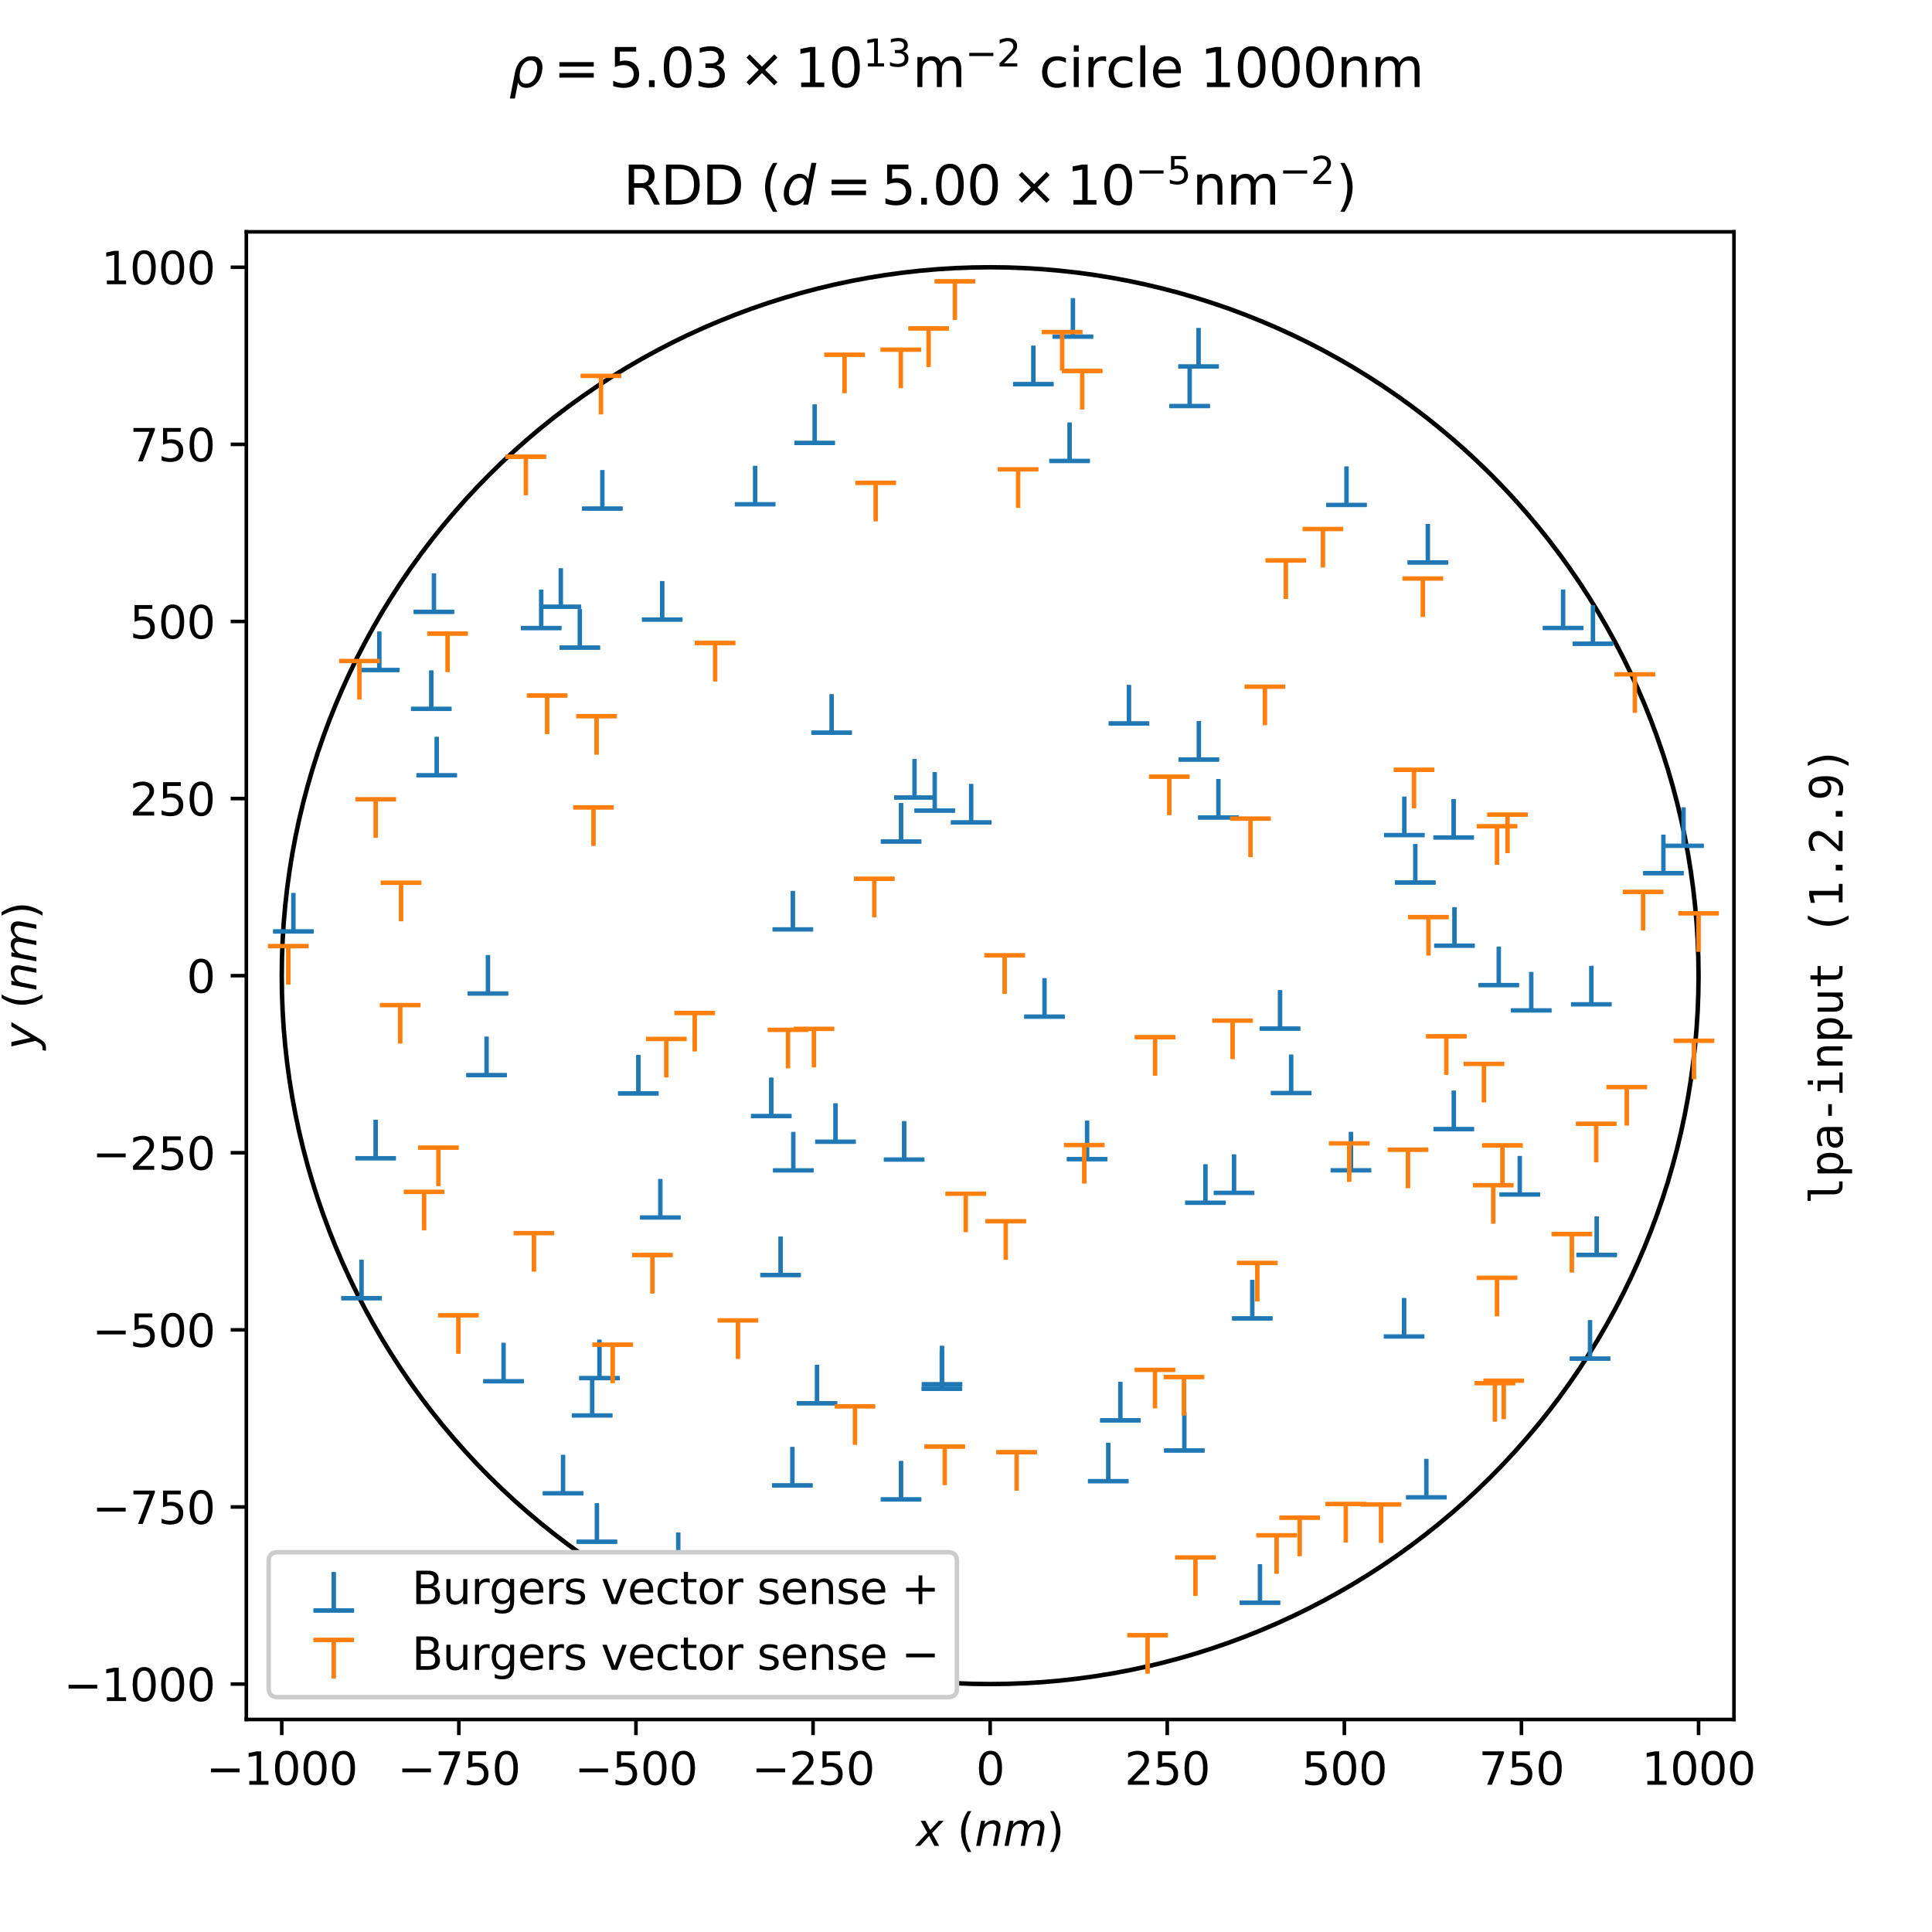 <?xml version="1.0" encoding="utf-8" standalone="no"?>
<!DOCTYPE svg PUBLIC "-//W3C//DTD SVG 1.1//EN"
  "http://www.w3.org/Graphics/SVG/1.1/DTD/svg11.dtd">
<svg xmlns:xlink="http://www.w3.org/1999/xlink" width="432pt" height="432pt" viewBox="0 0 432 432" xmlns="http://www.w3.org/2000/svg" version="1.1">
 <defs>
  <style type="text/css">*{stroke-linejoin: round; stroke-linecap: butt}</style>
 </defs>
 <g id="figure_1">
  <g id="patch_1">
   <path d="M 0 432 
L 432 432 
L 432 0 
L 0 0 
z
" style="fill: #ffffff"/>
  </g>
  <g id="axes_1">
   <g id="patch_2">
    <path d="M 55.08 384.48 
L 387.72 384.48 
L 387.72 51.84 
L 55.08 51.84 
z
" style="fill: #ffffff"/>
   </g>
   <g id="matplotlib.axis_1">
    <g id="xtick_1">
     <g id="line2d_1">
      <defs>
       <path id="m209208bbb8" d="M 0 0 
L 0 3.5 
" style="stroke: #000000; stroke-width: 0.8"/>
      </defs>
      <g>
       <use xlink:href="#m209208bbb8" x="63" y="384.48" style="stroke: #000000; stroke-width: 0.8"/>
      </g>
     </g>
     <g id="text_1">
      <!-- −1000 -->
      <g transform="translate(46.085 399.078)scale(0.1 -0.1)">
       <defs>
        <path id="DejaVuSans-2212" d="M 678 2272 
L 4684 2272 
L 4684 1741 
L 678 1741 
L 678 2272 
z
" transform="scale(0.016)"/>
        <path id="DejaVuSans-31" d="M 794 531 
L 1825 531 
L 1825 4091 
L 703 3866 
L 703 4441 
L 1819 4666 
L 2450 4666 
L 2450 531 
L 3481 531 
L 3481 0 
L 794 0 
L 794 531 
z
" transform="scale(0.016)"/>
        <path id="DejaVuSans-30" d="M 2034 4250 
Q 1547 4250 1301 3770 
Q 1056 3291 1056 2328 
Q 1056 1369 1301 889 
Q 1547 409 2034 409 
Q 2525 409 2770 889 
Q 3016 1369 3016 2328 
Q 3016 3291 2770 3770 
Q 2525 4250 2034 4250 
z
M 2034 4750 
Q 2819 4750 3233 4129 
Q 3647 3509 3647 2328 
Q 3647 1150 3233 529 
Q 2819 -91 2034 -91 
Q 1250 -91 836 529 
Q 422 1150 422 2328 
Q 422 3509 836 4129 
Q 1250 4750 2034 4750 
z
" transform="scale(0.016)"/>
       </defs>
       <use xlink:href="#DejaVuSans-2212"/>
       <use xlink:href="#DejaVuSans-31" x="83.789"/>
       <use xlink:href="#DejaVuSans-30" x="147.412"/>
       <use xlink:href="#DejaVuSans-30" x="211.035"/>
       <use xlink:href="#DejaVuSans-30" x="274.658"/>
      </g>
     </g>
    </g>
    <g id="xtick_2">
     <g id="line2d_2">
      <g>
       <use xlink:href="#m209208bbb8" x="102.6" y="384.48" style="stroke: #000000; stroke-width: 0.8"/>
      </g>
     </g>
     <g id="text_2">
      <!-- −750 -->
      <g transform="translate(88.866 399.078)scale(0.1 -0.1)">
       <defs>
        <path id="DejaVuSans-37" d="M 525 4666 
L 3525 4666 
L 3525 4397 
L 1831 0 
L 1172 0 
L 2766 4134 
L 525 4134 
L 525 4666 
z
" transform="scale(0.016)"/>
        <path id="DejaVuSans-35" d="M 691 4666 
L 3169 4666 
L 3169 4134 
L 1269 4134 
L 1269 2991 
Q 1406 3038 1543 3061 
Q 1681 3084 1819 3084 
Q 2600 3084 3056 2656 
Q 3513 2228 3513 1497 
Q 3513 744 3044 326 
Q 2575 -91 1722 -91 
Q 1428 -91 1123 -41 
Q 819 9 494 109 
L 494 744 
Q 775 591 1075 516 
Q 1375 441 1709 441 
Q 2250 441 2565 725 
Q 2881 1009 2881 1497 
Q 2881 1984 2565 2268 
Q 2250 2553 1709 2553 
Q 1456 2553 1204 2497 
Q 953 2441 691 2322 
L 691 4666 
z
" transform="scale(0.016)"/>
       </defs>
       <use xlink:href="#DejaVuSans-2212"/>
       <use xlink:href="#DejaVuSans-37" x="83.789"/>
       <use xlink:href="#DejaVuSans-35" x="147.412"/>
       <use xlink:href="#DejaVuSans-30" x="211.035"/>
      </g>
     </g>
    </g>
    <g id="xtick_3">
     <g id="line2d_3">
      <g>
       <use xlink:href="#m209208bbb8" x="142.2" y="384.48" style="stroke: #000000; stroke-width: 0.8"/>
      </g>
     </g>
     <g id="text_3">
      <!-- −500 -->
      <g transform="translate(128.466 399.078)scale(0.1 -0.1)">
       <use xlink:href="#DejaVuSans-2212"/>
       <use xlink:href="#DejaVuSans-35" x="83.789"/>
       <use xlink:href="#DejaVuSans-30" x="147.412"/>
       <use xlink:href="#DejaVuSans-30" x="211.035"/>
      </g>
     </g>
    </g>
    <g id="xtick_4">
     <g id="line2d_4">
      <g>
       <use xlink:href="#m209208bbb8" x="181.8" y="384.48" style="stroke: #000000; stroke-width: 0.8"/>
      </g>
     </g>
     <g id="text_4">
      <!-- −250 -->
      <g transform="translate(168.066 399.078)scale(0.1 -0.1)">
       <defs>
        <path id="DejaVuSans-32" d="M 1228 531 
L 3431 531 
L 3431 0 
L 469 0 
L 469 531 
Q 828 903 1448 1529 
Q 2069 2156 2228 2338 
Q 2531 2678 2651 2914 
Q 2772 3150 2772 3378 
Q 2772 3750 2511 3984 
Q 2250 4219 1831 4219 
Q 1534 4219 1204 4116 
Q 875 4013 500 3803 
L 500 4441 
Q 881 4594 1212 4672 
Q 1544 4750 1819 4750 
Q 2544 4750 2975 4387 
Q 3406 4025 3406 3419 
Q 3406 3131 3298 2873 
Q 3191 2616 2906 2266 
Q 2828 2175 2409 1742 
Q 1991 1309 1228 531 
z
" transform="scale(0.016)"/>
       </defs>
       <use xlink:href="#DejaVuSans-2212"/>
       <use xlink:href="#DejaVuSans-32" x="83.789"/>
       <use xlink:href="#DejaVuSans-35" x="147.412"/>
       <use xlink:href="#DejaVuSans-30" x="211.035"/>
      </g>
     </g>
    </g>
    <g id="xtick_5">
     <g id="line2d_5">
      <g>
       <use xlink:href="#m209208bbb8" x="221.4" y="384.48" style="stroke: #000000; stroke-width: 0.8"/>
      </g>
     </g>
     <g id="text_5">
      <!-- 0 -->
      <g transform="translate(218.219 399.078)scale(0.1 -0.1)">
       <use xlink:href="#DejaVuSans-30"/>
      </g>
     </g>
    </g>
    <g id="xtick_6">
     <g id="line2d_6">
      <g>
       <use xlink:href="#m209208bbb8" x="261" y="384.48" style="stroke: #000000; stroke-width: 0.8"/>
      </g>
     </g>
     <g id="text_6">
      <!-- 250 -->
      <g transform="translate(251.456 399.078)scale(0.1 -0.1)">
       <use xlink:href="#DejaVuSans-32"/>
       <use xlink:href="#DejaVuSans-35" x="63.623"/>
       <use xlink:href="#DejaVuSans-30" x="127.246"/>
      </g>
     </g>
    </g>
    <g id="xtick_7">
     <g id="line2d_7">
      <g>
       <use xlink:href="#m209208bbb8" x="300.6" y="384.48" style="stroke: #000000; stroke-width: 0.8"/>
      </g>
     </g>
     <g id="text_7">
      <!-- 500 -->
      <g transform="translate(291.056 399.078)scale(0.1 -0.1)">
       <use xlink:href="#DejaVuSans-35"/>
       <use xlink:href="#DejaVuSans-30" x="63.623"/>
       <use xlink:href="#DejaVuSans-30" x="127.246"/>
      </g>
     </g>
    </g>
    <g id="xtick_8">
     <g id="line2d_8">
      <g>
       <use xlink:href="#m209208bbb8" x="340.2" y="384.48" style="stroke: #000000; stroke-width: 0.8"/>
      </g>
     </g>
     <g id="text_8">
      <!-- 750 -->
      <g transform="translate(330.656 399.078)scale(0.1 -0.1)">
       <use xlink:href="#DejaVuSans-37"/>
       <use xlink:href="#DejaVuSans-35" x="63.623"/>
       <use xlink:href="#DejaVuSans-30" x="127.246"/>
      </g>
     </g>
    </g>
    <g id="xtick_9">
     <g id="line2d_9">
      <g>
       <use xlink:href="#m209208bbb8" x="379.8" y="384.48" style="stroke: #000000; stroke-width: 0.8"/>
      </g>
     </g>
     <g id="text_9">
      <!-- 1000 -->
      <g transform="translate(367.075 399.078)scale(0.1 -0.1)">
       <use xlink:href="#DejaVuSans-31"/>
       <use xlink:href="#DejaVuSans-30" x="63.623"/>
       <use xlink:href="#DejaVuSans-30" x="127.246"/>
       <use xlink:href="#DejaVuSans-30" x="190.869"/>
      </g>
     </g>
    </g>
    <g id="text_10">
     <!-- $x \ (nm)$ -->
     <g transform="translate(204.85 412.757)scale(0.1 -0.1)">
      <defs>
       <path id="DejaVuSans-Oblique-78" d="M 3841 3500 
L 2234 1784 
L 3219 0 
L 2559 0 
L 1819 1388 
L 531 0 
L -166 0 
L 1556 1844 
L 641 3500 
L 1300 3500 
L 1972 2234 
L 3144 3500 
L 3841 3500 
z
" transform="scale(0.016)"/>
       <path id="DejaVuSans-28" d="M 1984 4856 
Q 1566 4138 1362 3434 
Q 1159 2731 1159 2009 
Q 1159 1288 1364 580 
Q 1569 -128 1984 -844 
L 1484 -844 
Q 1016 -109 783 600 
Q 550 1309 550 2009 
Q 550 2706 781 3412 
Q 1013 4119 1484 4856 
L 1984 4856 
z
" transform="scale(0.016)"/>
       <path id="DejaVuSans-Oblique-6e" d="M 3566 2113 
L 3156 0 
L 2578 0 
L 2988 2091 
Q 3016 2238 3031 2350 
Q 3047 2463 3047 2528 
Q 3047 2791 2881 2937 
Q 2716 3084 2419 3084 
Q 1956 3084 1622 2776 
Q 1288 2469 1184 1941 
L 800 0 
L 225 0 
L 903 3500 
L 1478 3500 
L 1363 2950 
Q 1603 3253 1940 3418 
Q 2278 3584 2650 3584 
Q 3113 3584 3367 3334 
Q 3622 3084 3622 2631 
Q 3622 2519 3608 2391 
Q 3594 2263 3566 2113 
z
" transform="scale(0.016)"/>
       <path id="DejaVuSans-Oblique-6d" d="M 5747 2113 
L 5338 0 
L 4763 0 
L 5166 2094 
Q 5191 2228 5203 2325 
Q 5216 2422 5216 2491 
Q 5216 2772 5059 2928 
Q 4903 3084 4622 3084 
Q 4203 3084 3875 2770 
Q 3547 2456 3450 1953 
L 3066 0 
L 2491 0 
L 2900 2094 
Q 2925 2209 2937 2307 
Q 2950 2406 2950 2484 
Q 2950 2769 2794 2926 
Q 2638 3084 2363 3084 
Q 1938 3084 1609 2770 
Q 1281 2456 1184 1953 
L 800 0 
L 225 0 
L 909 3500 
L 1484 3500 
L 1375 2956 
Q 1609 3263 1923 3423 
Q 2238 3584 2597 3584 
Q 2978 3584 3223 3384 
Q 3469 3184 3519 2828 
Q 3781 3197 4126 3390 
Q 4472 3584 4856 3584 
Q 5306 3584 5551 3325 
Q 5797 3066 5797 2591 
Q 5797 2488 5784 2364 
Q 5772 2241 5747 2113 
z
" transform="scale(0.016)"/>
       <path id="DejaVuSans-29" d="M 513 4856 
L 1013 4856 
Q 1481 4119 1714 3412 
Q 1947 2706 1947 2009 
Q 1947 1309 1714 600 
Q 1481 -109 1013 -844 
L 513 -844 
Q 928 -128 1133 580 
Q 1338 1288 1338 2009 
Q 1338 2731 1133 3434 
Q 928 4138 513 4856 
z
" transform="scale(0.016)"/>
      </defs>
      <use xlink:href="#DejaVuSans-Oblique-78" transform="translate(0 0.125)"/>
      <use xlink:href="#DejaVuSans-28" transform="translate(91.65 0.125)"/>
      <use xlink:href="#DejaVuSans-Oblique-6e" transform="translate(130.664 0.125)"/>
      <use xlink:href="#DejaVuSans-Oblique-6d" transform="translate(194.043 0.125)"/>
      <use xlink:href="#DejaVuSans-29" transform="translate(291.455 0.125)"/>
     </g>
    </g>
   </g>
   <g id="matplotlib.axis_2">
    <g id="ytick_1">
     <g id="line2d_10">
      <defs>
       <path id="mbd3f8b3142" d="M 0 0 
L -3.5 0 
" style="stroke: #000000; stroke-width: 0.8"/>
      </defs>
      <g>
       <use xlink:href="#mbd3f8b3142" x="55.08" y="376.56" style="stroke: #000000; stroke-width: 0.8"/>
      </g>
     </g>
     <g id="text_11">
      <!-- −1000 -->
      <g transform="translate(14.25 380.359)scale(0.1 -0.1)">
       <use xlink:href="#DejaVuSans-2212"/>
       <use xlink:href="#DejaVuSans-31" x="83.789"/>
       <use xlink:href="#DejaVuSans-30" x="147.412"/>
       <use xlink:href="#DejaVuSans-30" x="211.035"/>
       <use xlink:href="#DejaVuSans-30" x="274.658"/>
      </g>
     </g>
    </g>
    <g id="ytick_2">
     <g id="line2d_11">
      <g>
       <use xlink:href="#mbd3f8b3142" x="55.08" y="336.96" style="stroke: #000000; stroke-width: 0.8"/>
      </g>
     </g>
     <g id="text_12">
      <!-- −750 -->
      <g transform="translate(20.613 340.759)scale(0.1 -0.1)">
       <use xlink:href="#DejaVuSans-2212"/>
       <use xlink:href="#DejaVuSans-37" x="83.789"/>
       <use xlink:href="#DejaVuSans-35" x="147.412"/>
       <use xlink:href="#DejaVuSans-30" x="211.035"/>
      </g>
     </g>
    </g>
    <g id="ytick_3">
     <g id="line2d_12">
      <g>
       <use xlink:href="#mbd3f8b3142" x="55.08" y="297.36" style="stroke: #000000; stroke-width: 0.8"/>
      </g>
     </g>
     <g id="text_13">
      <!-- −500 -->
      <g transform="translate(20.613 301.159)scale(0.1 -0.1)">
       <use xlink:href="#DejaVuSans-2212"/>
       <use xlink:href="#DejaVuSans-35" x="83.789"/>
       <use xlink:href="#DejaVuSans-30" x="147.412"/>
       <use xlink:href="#DejaVuSans-30" x="211.035"/>
      </g>
     </g>
    </g>
    <g id="ytick_4">
     <g id="line2d_13">
      <g>
       <use xlink:href="#mbd3f8b3142" x="55.08" y="257.76" style="stroke: #000000; stroke-width: 0.8"/>
      </g>
     </g>
     <g id="text_14">
      <!-- −250 -->
      <g transform="translate(20.613 261.559)scale(0.1 -0.1)">
       <use xlink:href="#DejaVuSans-2212"/>
       <use xlink:href="#DejaVuSans-32" x="83.789"/>
       <use xlink:href="#DejaVuSans-35" x="147.412"/>
       <use xlink:href="#DejaVuSans-30" x="211.035"/>
      </g>
     </g>
    </g>
    <g id="ytick_5">
     <g id="line2d_14">
      <g>
       <use xlink:href="#mbd3f8b3142" x="55.08" y="218.16" style="stroke: #000000; stroke-width: 0.8"/>
      </g>
     </g>
     <g id="text_15">
      <!-- 0 -->
      <g transform="translate(41.718 221.959)scale(0.1 -0.1)">
       <use xlink:href="#DejaVuSans-30"/>
      </g>
     </g>
    </g>
    <g id="ytick_6">
     <g id="line2d_15">
      <g>
       <use xlink:href="#mbd3f8b3142" x="55.08" y="178.56" style="stroke: #000000; stroke-width: 0.8"/>
      </g>
     </g>
     <g id="text_16">
      <!-- 250 -->
      <g transform="translate(28.992 182.359)scale(0.1 -0.1)">
       <use xlink:href="#DejaVuSans-32"/>
       <use xlink:href="#DejaVuSans-35" x="63.623"/>
       <use xlink:href="#DejaVuSans-30" x="127.246"/>
      </g>
     </g>
    </g>
    <g id="ytick_7">
     <g id="line2d_16">
      <g>
       <use xlink:href="#mbd3f8b3142" x="55.08" y="138.96" style="stroke: #000000; stroke-width: 0.8"/>
      </g>
     </g>
     <g id="text_17">
      <!-- 500 -->
      <g transform="translate(28.992 142.759)scale(0.1 -0.1)">
       <use xlink:href="#DejaVuSans-35"/>
       <use xlink:href="#DejaVuSans-30" x="63.623"/>
       <use xlink:href="#DejaVuSans-30" x="127.246"/>
      </g>
     </g>
    </g>
    <g id="ytick_8">
     <g id="line2d_17">
      <g>
       <use xlink:href="#mbd3f8b3142" x="55.08" y="99.36" style="stroke: #000000; stroke-width: 0.8"/>
      </g>
     </g>
     <g id="text_18">
      <!-- 750 -->
      <g transform="translate(28.992 103.159)scale(0.1 -0.1)">
       <use xlink:href="#DejaVuSans-37"/>
       <use xlink:href="#DejaVuSans-35" x="63.623"/>
       <use xlink:href="#DejaVuSans-30" x="127.246"/>
      </g>
     </g>
    </g>
    <g id="ytick_9">
     <g id="line2d_18">
      <g>
       <use xlink:href="#mbd3f8b3142" x="55.08" y="59.76" style="stroke: #000000; stroke-width: 0.8"/>
      </g>
     </g>
     <g id="text_19">
      <!-- 1000 -->
      <g transform="translate(22.63 63.559)scale(0.1 -0.1)">
       <use xlink:href="#DejaVuSans-31"/>
       <use xlink:href="#DejaVuSans-30" x="63.623"/>
       <use xlink:href="#DejaVuSans-30" x="127.246"/>
       <use xlink:href="#DejaVuSans-30" x="190.869"/>
      </g>
     </g>
    </g>
    <g id="text_20">
     <!-- $y \ (nm)$ -->
     <g transform="translate(8.15 234.71)rotate(-90)scale(0.1 -0.1)">
      <defs>
       <path id="DejaVuSans-Oblique-79" d="M 1588 -325 
Q 1188 -997 936 -1164 
Q 684 -1331 294 -1331 
L -159 -1331 
L -63 -850 
L 269 -850 
Q 509 -850 678 -719 
Q 847 -588 1056 -206 
L 1234 128 
L 459 3500 
L 1069 3500 
L 1650 819 
L 3256 3500 
L 3859 3500 
L 1588 -325 
z
" transform="scale(0.016)"/>
      </defs>
      <use xlink:href="#DejaVuSans-Oblique-79" transform="translate(0 0.125)"/>
      <use xlink:href="#DejaVuSans-28" transform="translate(91.65 0.125)"/>
      <use xlink:href="#DejaVuSans-Oblique-6e" transform="translate(130.664 0.125)"/>
      <use xlink:href="#DejaVuSans-Oblique-6d" transform="translate(194.043 0.125)"/>
      <use xlink:href="#DejaVuSans-29" transform="translate(291.455 0.125)"/>
     </g>
    </g>
   </g>
   <g id="patch_3">
    <path d="M 55.08 384.48 
L 55.08 51.84 
" style="fill: none; stroke: #000000; stroke-width: 0.8; stroke-linejoin: miter; stroke-linecap: square"/>
   </g>
   <g id="patch_4">
    <path d="M 387.72 384.48 
L 387.72 51.84 
" style="fill: none; stroke: #000000; stroke-width: 0.8; stroke-linejoin: miter; stroke-linecap: square"/>
   </g>
   <g id="patch_5">
    <path d="M 55.08 384.48 
L 387.72 384.48 
" style="fill: none; stroke: #000000; stroke-width: 0.8; stroke-linejoin: miter; stroke-linecap: square"/>
   </g>
   <g id="patch_6">
    <path d="M 55.08 51.84 
L 387.72 51.84 
" style="fill: none; stroke: #000000; stroke-width: 0.8; stroke-linejoin: miter; stroke-linecap: square"/>
   </g>
   <g id="text_21">
    <!-- lpa-input (1.2.9) -->
    <g transform="translate(412.004 269.333)rotate(-90)scale(0.1 -0.1)">
     <defs>
      <path id="DejaVuSansMono-6c" d="M 1997 1269 
Q 1997 881 2139 684 
Q 2281 488 2559 488 
L 3231 488 
L 3231 0 
L 2503 0 
Q 1988 0 1705 331 
Q 1422 663 1422 1269 
L 1422 4447 
L 500 4447 
L 500 4897 
L 1997 4897 
L 1997 1269 
z
" transform="scale(0.016)"/>
      <path id="DejaVuSansMono-70" d="M 1172 441 
L 1172 -1331 
L 594 -1331 
L 594 3500 
L 1172 3500 
L 1172 3053 
Q 1316 3313 1555 3448 
Q 1794 3584 2106 3584 
Q 2741 3584 3102 3093 
Q 3463 2603 3463 1734 
Q 3463 881 3100 395 
Q 2738 -91 2106 -91 
Q 1788 -91 1548 45 
Q 1309 181 1172 441 
z
M 2859 1747 
Q 2859 2416 2648 2756 
Q 2438 3097 2022 3097 
Q 1603 3097 1387 2755 
Q 1172 2413 1172 1747 
Q 1172 1084 1387 740 
Q 1603 397 2022 397 
Q 2438 397 2648 737 
Q 2859 1078 2859 1747 
z
" transform="scale(0.016)"/>
      <path id="DejaVuSansMono-61" d="M 2194 1759 
L 2003 1759 
Q 1500 1759 1245 1582 
Q 991 1406 991 1056 
Q 991 741 1181 566 
Q 1372 391 1709 391 
Q 2184 391 2456 720 
Q 2728 1050 2731 1631 
L 2731 1759 
L 2194 1759 
z
M 3309 1997 
L 3309 0 
L 2731 0 
L 2731 519 
Q 2547 206 2267 57 
Q 1988 -91 1588 -91 
Q 1053 -91 734 211 
Q 416 513 416 1019 
Q 416 1603 808 1906 
Q 1200 2209 1959 2209 
L 2731 2209 
L 2731 2300 
Q 2728 2719 2518 2908 
Q 2309 3097 1850 3097 
Q 1556 3097 1256 3012 
Q 956 2928 672 2766 
L 672 3341 
Q 991 3463 1283 3523 
Q 1575 3584 1850 3584 
Q 2284 3584 2592 3456 
Q 2900 3328 3091 3072 
Q 3209 2916 3259 2686 
Q 3309 2456 3309 1997 
z
" transform="scale(0.016)"/>
      <path id="DejaVuSansMono-2d" d="M 1113 2009 
L 2741 2009 
L 2741 1497 
L 1113 1497 
L 1113 2009 
z
" transform="scale(0.016)"/>
      <path id="DejaVuSansMono-69" d="M 800 3500 
L 2272 3500 
L 2272 447 
L 3413 447 
L 3413 0 
L 556 0 
L 556 447 
L 1697 447 
L 1697 3053 
L 800 3053 
L 800 3500 
z
M 1697 4863 
L 2272 4863 
L 2272 4134 
L 1697 4134 
L 1697 4863 
z
" transform="scale(0.016)"/>
      <path id="DejaVuSansMono-6e" d="M 3284 2169 
L 3284 0 
L 2706 0 
L 2706 2169 
Q 2706 2641 2540 2862 
Q 2375 3084 2022 3084 
Q 1619 3084 1401 2798 
Q 1184 2513 1184 1978 
L 1184 0 
L 609 0 
L 609 3500 
L 1184 3500 
L 1184 2975 
Q 1338 3275 1600 3429 
Q 1863 3584 2222 3584 
Q 2756 3584 3020 3232 
Q 3284 2881 3284 2169 
z
" transform="scale(0.016)"/>
      <path id="DejaVuSansMono-75" d="M 609 1325 
L 609 3494 
L 1184 3494 
L 1184 1325 
Q 1184 853 1351 631 
Q 1519 409 1869 409 
Q 2275 409 2490 695 
Q 2706 981 2706 1516 
L 2706 3494 
L 3284 3494 
L 3284 0 
L 2706 0 
L 2706 525 
Q 2553 222 2289 65 
Q 2025 -91 1672 -91 
Q 1134 -91 871 261 
Q 609 613 609 1325 
z
" transform="scale(0.016)"/>
      <path id="DejaVuSansMono-74" d="M 1919 4494 
L 1919 3500 
L 3225 3500 
L 3225 3053 
L 1919 3053 
L 1919 1153 
Q 1919 766 2066 612 
Q 2213 459 2578 459 
L 3225 459 
L 3225 0 
L 2522 0 
Q 1875 0 1609 259 
Q 1344 519 1344 1153 
L 1344 3053 
L 409 3053 
L 409 3500 
L 1344 3500 
L 1344 4494 
L 1919 4494 
z
" transform="scale(0.016)"/>
      <path id="DejaVuSansMono-20" transform="scale(0.016)"/>
      <path id="DejaVuSansMono-28" d="M 2766 4856 
Q 2350 4144 2145 3436 
Q 1941 2728 1941 2009 
Q 1941 1294 2145 584 
Q 2350 -125 2766 -844 
L 2266 -844 
Q 1794 -100 1562 604 
Q 1331 1309 1331 2009 
Q 1331 2706 1562 3412 
Q 1794 4119 2266 4856 
L 2766 4856 
z
" transform="scale(0.016)"/>
      <path id="DejaVuSansMono-31" d="M 844 531 
L 1825 531 
L 1825 4097 
L 769 3859 
L 769 4434 
L 1819 4666 
L 2450 4666 
L 2450 531 
L 3419 531 
L 3419 0 
L 844 0 
L 844 531 
z
" transform="scale(0.016)"/>
      <path id="DejaVuSansMono-2e" d="M 1528 953 
L 2316 953 
L 2316 0 
L 1528 0 
L 1528 953 
z
" transform="scale(0.016)"/>
      <path id="DejaVuSansMono-32" d="M 1166 531 
L 3309 531 
L 3309 0 
L 475 0 
L 475 531 
Q 1059 1147 1496 1619 
Q 1934 2091 2100 2284 
Q 2413 2666 2522 2902 
Q 2631 3138 2631 3384 
Q 2631 3775 2401 3997 
Q 2172 4219 1772 4219 
Q 1488 4219 1175 4116 
Q 863 4013 513 3803 
L 513 4441 
Q 834 4594 1145 4672 
Q 1456 4750 1759 4750 
Q 2444 4750 2861 4386 
Q 3278 4022 3278 3431 
Q 3278 3131 3139 2831 
Q 3000 2531 2688 2169 
Q 2513 1966 2180 1606 
Q 1847 1247 1166 531 
z
" transform="scale(0.016)"/>
      <path id="DejaVuSansMono-39" d="M 1863 2069 
Q 2266 2069 2495 2359 
Q 2725 2650 2725 3163 
Q 2725 3675 2495 3965 
Q 2266 4256 1863 4256 
Q 1444 4256 1231 3979 
Q 1019 3703 1019 3163 
Q 1019 2619 1230 2344 
Q 1441 2069 1863 2069 
z
M 738 97 
L 738 678 
Q 934 563 1156 502 
Q 1378 441 1619 441 
Q 2219 441 2526 892 
Q 2834 1344 2834 2222 
Q 2688 1909 2422 1742 
Q 2156 1575 1813 1575 
Q 1138 1575 767 1990 
Q 397 2406 397 3169 
Q 397 3922 776 4336 
Q 1156 4750 1850 4750 
Q 2663 4750 3041 4165 
Q 3419 3581 3419 2328 
Q 3419 1150 2964 529 
Q 2509 -91 1644 -91 
Q 1416 -91 1184 -42 
Q 953 6 738 97 
z
" transform="scale(0.016)"/>
      <path id="DejaVuSansMono-29" d="M 1088 4856 
L 1588 4856 
Q 2059 4119 2290 3412 
Q 2522 2706 2522 2009 
Q 2522 1306 2290 600 
Q 2059 -106 1588 -844 
L 1088 -844 
Q 1503 -119 1708 590 
Q 1913 1300 1913 2009 
Q 1913 2722 1708 3431 
Q 1503 4141 1088 4856 
z
" transform="scale(0.016)"/>
     </defs>
     <use xlink:href="#DejaVuSansMono-6c"/>
     <use xlink:href="#DejaVuSansMono-70" x="60.205"/>
     <use xlink:href="#DejaVuSansMono-61" x="120.41"/>
     <use xlink:href="#DejaVuSansMono-2d" x="180.615"/>
     <use xlink:href="#DejaVuSansMono-69" x="240.82"/>
     <use xlink:href="#DejaVuSansMono-6e" x="301.025"/>
     <use xlink:href="#DejaVuSansMono-70" x="361.23"/>
     <use xlink:href="#DejaVuSansMono-75" x="421.436"/>
     <use xlink:href="#DejaVuSansMono-74" x="481.641"/>
     <use xlink:href="#DejaVuSansMono-20" x="541.846"/>
     <use xlink:href="#DejaVuSansMono-28" x="602.051"/>
     <use xlink:href="#DejaVuSansMono-31" x="662.256"/>
     <use xlink:href="#DejaVuSansMono-2e" x="722.461"/>
     <use xlink:href="#DejaVuSansMono-32" x="782.666"/>
     <use xlink:href="#DejaVuSansMono-2e" x="842.871"/>
     <use xlink:href="#DejaVuSansMono-39" x="903.076"/>
     <use xlink:href="#DejaVuSansMono-29" x="963.281"/>
    </g>
   </g>
   <g id="text_22">
    <!-- RDD $ \left( d = 5.00 \times 10^{ -5 }  \mathrm{ nm^{-2} } \right) $ -->
    <g transform="translate(139.38 45.84)scale(0.12 -0.12)">
     <defs>
      <path id="DejaVuSans-52" d="M 2841 2188 
Q 3044 2119 3236 1894 
Q 3428 1669 3622 1275 
L 4263 0 
L 3584 0 
L 2988 1197 
Q 2756 1666 2539 1819 
Q 2322 1972 1947 1972 
L 1259 1972 
L 1259 0 
L 628 0 
L 628 4666 
L 2053 4666 
Q 2853 4666 3247 4331 
Q 3641 3997 3641 3322 
Q 3641 2881 3436 2590 
Q 3231 2300 2841 2188 
z
M 1259 4147 
L 1259 2491 
L 2053 2491 
Q 2509 2491 2742 2702 
Q 2975 2913 2975 3322 
Q 2975 3731 2742 3939 
Q 2509 4147 2053 4147 
L 1259 4147 
z
" transform="scale(0.016)"/>
      <path id="DejaVuSans-44" d="M 1259 4147 
L 1259 519 
L 2022 519 
Q 2988 519 3436 956 
Q 3884 1394 3884 2338 
Q 3884 3275 3436 3711 
Q 2988 4147 2022 4147 
L 1259 4147 
z
M 628 4666 
L 1925 4666 
Q 3281 4666 3915 4102 
Q 4550 3538 4550 2338 
Q 4550 1131 3912 565 
Q 3275 0 1925 0 
L 628 0 
L 628 4666 
z
" transform="scale(0.016)"/>
      <path id="DejaVuSans-20" transform="scale(0.016)"/>
      <path id="DejaVuSans-Oblique-64" d="M 2675 525 
Q 2444 222 2128 65 
Q 1813 -91 1428 -91 
Q 903 -91 598 267 
Q 294 625 294 1247 
Q 294 1766 478 2236 
Q 663 2706 1013 3078 
Q 1244 3325 1534 3454 
Q 1825 3584 2144 3584 
Q 2481 3584 2739 3421 
Q 2997 3259 3138 2956 
L 3513 4863 
L 4091 4863 
L 3144 0 
L 2566 0 
L 2675 525 
z
M 891 1350 
Q 891 897 1095 644 
Q 1300 391 1663 391 
Q 1931 391 2161 520 
Q 2391 650 2566 903 
Q 2750 1166 2856 1509 
Q 2963 1853 2963 2188 
Q 2963 2622 2758 2865 
Q 2553 3109 2194 3109 
Q 1922 3109 1687 2981 
Q 1453 2853 1288 2613 
Q 1106 2353 998 2009 
Q 891 1666 891 1350 
z
" transform="scale(0.016)"/>
      <path id="DejaVuSans-3d" d="M 678 2906 
L 4684 2906 
L 4684 2381 
L 678 2381 
L 678 2906 
z
M 678 1631 
L 4684 1631 
L 4684 1100 
L 678 1100 
L 678 1631 
z
" transform="scale(0.016)"/>
      <path id="DejaVuSans-2e" d="M 684 794 
L 1344 794 
L 1344 0 
L 684 0 
L 684 794 
z
" transform="scale(0.016)"/>
      <path id="DejaVuSans-d7" d="M 4488 3438 
L 3059 2003 
L 4488 575 
L 4116 197 
L 2681 1631 
L 1247 197 
L 878 575 
L 2303 2003 
L 878 3438 
L 1247 3816 
L 2681 2381 
L 4116 3816 
L 4488 3438 
z
" transform="scale(0.016)"/>
      <path id="DejaVuSans-6e" d="M 3513 2113 
L 3513 0 
L 2938 0 
L 2938 2094 
Q 2938 2591 2744 2837 
Q 2550 3084 2163 3084 
Q 1697 3084 1428 2787 
Q 1159 2491 1159 1978 
L 1159 0 
L 581 0 
L 581 3500 
L 1159 3500 
L 1159 2956 
Q 1366 3272 1645 3428 
Q 1925 3584 2291 3584 
Q 2894 3584 3203 3211 
Q 3513 2838 3513 2113 
z
" transform="scale(0.016)"/>
      <path id="DejaVuSans-6d" d="M 3328 2828 
Q 3544 3216 3844 3400 
Q 4144 3584 4550 3584 
Q 5097 3584 5394 3201 
Q 5691 2819 5691 2113 
L 5691 0 
L 5113 0 
L 5113 2094 
Q 5113 2597 4934 2840 
Q 4756 3084 4391 3084 
Q 3944 3084 3684 2787 
Q 3425 2491 3425 1978 
L 3425 0 
L 2847 0 
L 2847 2094 
Q 2847 2600 2669 2842 
Q 2491 3084 2119 3084 
Q 1678 3084 1418 2786 
Q 1159 2488 1159 1978 
L 1159 0 
L 581 0 
L 581 3500 
L 1159 3500 
L 1159 2956 
Q 1356 3278 1631 3431 
Q 1906 3584 2284 3584 
Q 2666 3584 2933 3390 
Q 3200 3197 3328 2828 
z
" transform="scale(0.016)"/>
     </defs>
     <use xlink:href="#DejaVuSans-52" transform="translate(0 0.766)"/>
     <use xlink:href="#DejaVuSans-44" transform="translate(69.482 0.766)"/>
     <use xlink:href="#DejaVuSans-44" transform="translate(146.484 0.766)"/>
     <use xlink:href="#DejaVuSans-20" transform="translate(223.486 0.766)"/>
     <use xlink:href="#DejaVuSans-28" transform="translate(255.273 0.766)"/>
     <use xlink:href="#DejaVuSans-Oblique-64" transform="translate(294.287 0.766)"/>
     <use xlink:href="#DejaVuSans-3d" transform="translate(377.246 0.766)"/>
     <use xlink:href="#DejaVuSans-35" transform="translate(480.518 0.766)"/>
     <use xlink:href="#DejaVuSans-2e" transform="translate(544.141 0.766)"/>
     <use xlink:href="#DejaVuSans-30" transform="translate(575.928 0.766)"/>
     <use xlink:href="#DejaVuSans-30" transform="translate(639.551 0.766)"/>
     <use xlink:href="#DejaVuSans-d7" transform="translate(722.656 0.766)"/>
     <use xlink:href="#DejaVuSans-31" transform="translate(825.928 0.766)"/>
     <use xlink:href="#DejaVuSans-30" transform="translate(889.551 0.766)"/>
     <use xlink:href="#DejaVuSans-2212" transform="translate(954.131 39.047)scale(0.7)"/>
     <use xlink:href="#DejaVuSans-35" transform="translate(1012.783 39.047)scale(0.7)"/>
     <use xlink:href="#DejaVuSans-6e" transform="translate(1060.054 0.766)"/>
     <use xlink:href="#DejaVuSans-6d" transform="translate(1123.433 0.766)"/>
     <use xlink:href="#DejaVuSans-2212" transform="translate(1221.802 39.047)scale(0.7)"/>
     <use xlink:href="#DejaVuSans-32" transform="translate(1280.454 39.047)scale(0.7)"/>
     <use xlink:href="#DejaVuSans-29" transform="translate(1327.725 0.766)"/>
    </g>
   </g>
   <g id="patch_7">
    <path d="M 221.4 376.56 
C 263.408 376.56 303.701 359.87 333.406 330.166 
C 363.11 300.461 379.8 260.168 379.8 218.16 
C 379.8 176.152 363.11 135.859 333.406 106.154 
C 303.701 76.45 263.408 59.76 221.4 59.76 
C 179.392 59.76 139.099 76.45 109.394 106.154 
C 79.69 135.859 63 176.152 63 218.16 
C 63 260.168 79.69 300.461 109.394 330.166 
C 139.099 359.87 179.392 376.56 221.4 376.56 
L 221.4 376.56 
z
" clip-path="url(#p289bb2118f)" style="fill: none; stroke: #000000; stroke-linejoin: miter"/>
   </g>
   <g id="PathCollection_1">
    <defs>
     <path id="md3e7c38691" d="M -3.912 4.456 
L -3.912 3.666 
L 0.147 3.666 
L 0.147 -4.456 
L 0.943 -4.456 
L 0.943 3.666 
L 5 3.666 
L 5 4.456 
L -3.912 4.456 
z
" style="stroke: #1f77b4; stroke-width: 0.2"/>
    </defs>
    <g clip-path="url(#p289bb2118f)">
     <use xlink:href="#md3e7c38691" x="125.357" y="329.845" style="fill: #1f77b4; stroke: #1f77b4; stroke-width: 0.2"/>
     <use xlink:href="#md3e7c38691" x="216.61" y="179.832" style="fill: #1f77b4; stroke: #1f77b4; stroke-width: 0.2"/>
     <use xlink:href="#md3e7c38691" x="315.922" y="193.274" style="fill: #1f77b4; stroke: #1f77b4; stroke-width: 0.2"/>
     <use xlink:href="#md3e7c38691" x="324.683" y="207.396" style="fill: #1f77b4; stroke: #1f77b4; stroke-width: 0.2"/>
     <use xlink:href="#md3e7c38691" x="264.277" y="320.273" style="fill: #1f77b4; stroke: #1f77b4; stroke-width: 0.2"/>
     <use xlink:href="#md3e7c38691" x="354.99" y="299.73" style="fill: #1f77b4; stroke: #1f77b4; stroke-width: 0.2"/>
     <use xlink:href="#md3e7c38691" x="112.052" y="304.794" style="fill: #1f77b4; stroke: #1f77b4; stroke-width: 0.2"/>
     <use xlink:href="#md3e7c38691" x="210.091" y="305.461" style="fill: #1f77b4; stroke: #1f77b4; stroke-width: 0.2"/>
     <use xlink:href="#md3e7c38691" x="142.19" y="240.433" style="fill: #1f77b4; stroke: #1f77b4; stroke-width: 0.2"/>
     <use xlink:href="#md3e7c38691" x="356.484" y="276.543" style="fill: #1f77b4; stroke: #1f77b4; stroke-width: 0.2"/>
     <use xlink:href="#md3e7c38691" x="281.188" y="354.314" style="fill: #1f77b4; stroke: #1f77b4; stroke-width: 0.2"/>
     <use xlink:href="#md3e7c38691" x="334.582" y="216.212" style="fill: #1f77b4; stroke: #1f77b4; stroke-width: 0.2"/>
     <use xlink:href="#md3e7c38691" x="279.469" y="290.731" style="fill: #1f77b4; stroke: #1f77b4; stroke-width: 0.2"/>
     <use xlink:href="#md3e7c38691" x="375.892" y="185.066" style="fill: #1f77b4; stroke: #1f77b4; stroke-width: 0.2"/>
     <use xlink:href="#md3e7c38691" x="210.05" y="306.468" style="fill: #1f77b4; stroke: #1f77b4; stroke-width: 0.2"/>
     <use xlink:href="#md3e7c38691" x="251.89" y="157.706" style="fill: #1f77b4; stroke: #1f77b4; stroke-width: 0.2"/>
     <use xlink:href="#md3e7c38691" x="318.39" y="330.744" style="fill: #1f77b4; stroke: #1f77b4; stroke-width: 0.2"/>
     <use xlink:href="#md3e7c38691" x="83.452" y="254.932" style="fill: #1f77b4; stroke: #1f77b4; stroke-width: 0.2"/>
     <use xlink:href="#md3e7c38691" x="181.62" y="94.972" style="fill: #1f77b4; stroke: #1f77b4; stroke-width: 0.2"/>
     <use xlink:href="#md3e7c38691" x="84.268" y="145.759" style="fill: #1f77b4; stroke: #1f77b4; stroke-width: 0.2"/>
     <use xlink:href="#md3e7c38691" x="371.397" y="191.185" style="fill: #1f77b4; stroke: #1f77b4; stroke-width: 0.2"/>
     <use xlink:href="#md3e7c38691" x="318.722" y="121.711" style="fill: #1f77b4; stroke: #1f77b4; stroke-width: 0.2"/>
     <use xlink:href="#md3e7c38691" x="151.11" y="347.214" style="fill: #1f77b4; stroke: #1f77b4; stroke-width: 0.2"/>
     <use xlink:href="#md3e7c38691" x="173.996" y="281.04" style="fill: #1f77b4; stroke: #1f77b4; stroke-width: 0.2"/>
     <use xlink:href="#md3e7c38691" x="176.84" y="257.637" style="fill: #1f77b4; stroke: #1f77b4; stroke-width: 0.2"/>
     <use xlink:href="#md3e7c38691" x="124.855" y="131.608" style="fill: #1f77b4; stroke: #1f77b4; stroke-width: 0.2"/>
     <use xlink:href="#md3e7c38691" x="355.283" y="220.507" style="fill: #1f77b4; stroke: #1f77b4; stroke-width: 0.2"/>
     <use xlink:href="#md3e7c38691" x="285.673" y="225.937" style="fill: #1f77b4; stroke: #1f77b4; stroke-width: 0.2"/>
     <use xlink:href="#md3e7c38691" x="182.146" y="309.724" style="fill: #1f77b4; stroke: #1f77b4; stroke-width: 0.2"/>
     <use xlink:href="#md3e7c38691" x="132.924" y="340.679" style="fill: #1f77b4; stroke: #1f77b4; stroke-width: 0.2"/>
     <use xlink:href="#md3e7c38691" x="176.635" y="328.078" style="fill: #1f77b4; stroke: #1f77b4; stroke-width: 0.2"/>
     <use xlink:href="#md3e7c38691" x="129.106" y="140.748" style="fill: #1f77b4; stroke: #1f77b4; stroke-width: 0.2"/>
     <use xlink:href="#md3e7c38691" x="267.522" y="165.781" style="fill: #1f77b4; stroke: #1f77b4; stroke-width: 0.2"/>
     <use xlink:href="#md3e7c38691" x="200.929" y="331.205" style="fill: #1f77b4; stroke: #1f77b4; stroke-width: 0.2"/>
     <use xlink:href="#md3e7c38691" x="108.251" y="236.339" style="fill: #1f77b4; stroke: #1f77b4; stroke-width: 0.2"/>
     <use xlink:href="#md3e7c38691" x="203.944" y="174.266" style="fill: #1f77b4; stroke: #1f77b4; stroke-width: 0.2"/>
     <use xlink:href="#md3e7c38691" x="65.058" y="204.209" style="fill: #1f77b4; stroke: #1f77b4; stroke-width: 0.2"/>
     <use xlink:href="#md3e7c38691" x="313.412" y="294.779" style="fill: #1f77b4; stroke: #1f77b4; stroke-width: 0.2"/>
     <use xlink:href="#md3e7c38691" x="233.007" y="223.266" style="fill: #1f77b4; stroke: #1f77b4; stroke-width: 0.2"/>
     <use xlink:href="#md3e7c38691" x="134.143" y="109.659" style="fill: #1f77b4; stroke: #1f77b4; stroke-width: 0.2"/>
     <use xlink:href="#md3e7c38691" x="80.289" y="286.226" style="fill: #1f77b4; stroke: #1f77b4; stroke-width: 0.2"/>
     <use xlink:href="#md3e7c38691" x="168.312" y="108.698" style="fill: #1f77b4; stroke: #1f77b4; stroke-width: 0.2"/>
     <use xlink:href="#md3e7c38691" x="147.106" y="268.174" style="fill: #1f77b4; stroke: #1f77b4; stroke-width: 0.2"/>
     <use xlink:href="#md3e7c38691" x="185.411" y="159.77" style="fill: #1f77b4; stroke: #1f77b4; stroke-width: 0.2"/>
     <use xlink:href="#md3e7c38691" x="120.473" y="136.381" style="fill: #1f77b4; stroke: #1f77b4; stroke-width: 0.2"/>
     <use xlink:href="#md3e7c38691" x="275.387" y="262.666" style="fill: #1f77b4; stroke: #1f77b4; stroke-width: 0.2"/>
     <use xlink:href="#md3e7c38691" x="238.62" y="99.005" style="fill: #1f77b4; stroke: #1f77b4; stroke-width: 0.2"/>
     <use xlink:href="#md3e7c38691" x="133.495" y="304.085" style="fill: #1f77b4; stroke: #1f77b4; stroke-width: 0.2"/>
     <use xlink:href="#md3e7c38691" x="355.642" y="139.886" style="fill: #1f77b4; stroke: #1f77b4; stroke-width: 0.2"/>
     <use xlink:href="#md3e7c38691" x="242.531" y="255.128" style="fill: #1f77b4; stroke: #1f77b4; stroke-width: 0.2"/>
     <use xlink:href="#md3e7c38691" x="247.272" y="327.134" style="fill: #1f77b4; stroke: #1f77b4; stroke-width: 0.2"/>
     <use xlink:href="#md3e7c38691" x="230.52" y="81.827" style="fill: #1f77b4; stroke: #1f77b4; stroke-width: 0.2"/>
     <use xlink:href="#md3e7c38691" x="268.99" y="264.871" style="fill: #1f77b4; stroke: #1f77b4; stroke-width: 0.2"/>
     <use xlink:href="#md3e7c38691" x="313.469" y="182.662" style="fill: #1f77b4; stroke: #1f77b4; stroke-width: 0.2"/>
     <use xlink:href="#md3e7c38691" x="200.939" y="184.11" style="fill: #1f77b4; stroke: #1f77b4; stroke-width: 0.2"/>
     <use xlink:href="#md3e7c38691" x="300.533" y="108.84" style="fill: #1f77b4; stroke: #1f77b4; stroke-width: 0.2"/>
     <use xlink:href="#md3e7c38691" x="176.739" y="203.754" style="fill: #1f77b4; stroke: #1f77b4; stroke-width: 0.2"/>
     <use xlink:href="#md3e7c38691" x="249.972" y="313.537" style="fill: #1f77b4; stroke: #1f77b4; stroke-width: 0.2"/>
     <use xlink:href="#md3e7c38691" x="239.362" y="71.209" style="fill: #1f77b4; stroke: #1f77b4; stroke-width: 0.2"/>
     <use xlink:href="#md3e7c38691" x="324.495" y="183.209" style="fill: #1f77b4; stroke: #1f77b4; stroke-width: 0.2"/>
     <use xlink:href="#md3e7c38691" x="96.485" y="132.753" style="fill: #1f77b4; stroke: #1f77b4; stroke-width: 0.2"/>
     <use xlink:href="#md3e7c38691" x="265.468" y="86.724" style="fill: #1f77b4; stroke: #1f77b4; stroke-width: 0.2"/>
     <use xlink:href="#md3e7c38691" x="348.968" y="136.353" style="fill: #1f77b4; stroke: #1f77b4; stroke-width: 0.2"/>
     <use xlink:href="#md3e7c38691" x="171.912" y="245.501" style="fill: #1f77b4; stroke: #1f77b4; stroke-width: 0.2"/>
     <use xlink:href="#md3e7c38691" x="208.459" y="177.193" style="fill: #1f77b4; stroke: #1f77b4; stroke-width: 0.2"/>
     <use xlink:href="#md3e7c38691" x="201.626" y="255.221" style="fill: #1f77b4; stroke: #1f77b4; stroke-width: 0.2"/>
     <use xlink:href="#md3e7c38691" x="267.453" y="77.878" style="fill: #1f77b4; stroke: #1f77b4; stroke-width: 0.2"/>
     <use xlink:href="#md3e7c38691" x="339.28" y="263.031" style="fill: #1f77b4; stroke: #1f77b4; stroke-width: 0.2"/>
     <use xlink:href="#md3e7c38691" x="147.526" y="134.483" style="fill: #1f77b4; stroke: #1f77b4; stroke-width: 0.2"/>
     <use xlink:href="#md3e7c38691" x="271.893" y="178.741" style="fill: #1f77b4; stroke: #1f77b4; stroke-width: 0.2"/>
     <use xlink:href="#md3e7c38691" x="131.868" y="312.438" style="fill: #1f77b4; stroke: #1f77b4; stroke-width: 0.2"/>
     <use xlink:href="#md3e7c38691" x="301.532" y="257.632" style="fill: #1f77b4; stroke: #1f77b4; stroke-width: 0.2"/>
     <use xlink:href="#md3e7c38691" x="97.11" y="169.29" style="fill: #1f77b4; stroke: #1f77b4; stroke-width: 0.2"/>
     <use xlink:href="#md3e7c38691" x="324.529" y="248.41" style="fill: #1f77b4; stroke: #1f77b4; stroke-width: 0.2"/>
     <use xlink:href="#md3e7c38691" x="108.561" y="218.086" style="fill: #1f77b4; stroke: #1f77b4; stroke-width: 0.2"/>
     <use xlink:href="#md3e7c38691" x="95.891" y="154.437" style="fill: #1f77b4; stroke: #1f77b4; stroke-width: 0.2"/>
     <use xlink:href="#md3e7c38691" x="186.279" y="251.229" style="fill: #1f77b4; stroke: #1f77b4; stroke-width: 0.2"/>
     <use xlink:href="#md3e7c38691" x="341.847" y="221.872" style="fill: #1f77b4; stroke: #1f77b4; stroke-width: 0.2"/>
     <use xlink:href="#md3e7c38691" x="288.158" y="240.342" style="fill: #1f77b4; stroke: #1f77b4; stroke-width: 0.2"/>
    </g>
   </g>
   <g id="PathCollection_2">
    <defs>
     <path id="mf4e30525ae" d="M 5 -4.456 
L 5 -3.666 
L 0.943 -3.666 
L 0.943 4.456 
L 0.147 4.456 
L 0.147 -3.666 
L -3.912 -3.666 
L -3.912 -4.456 
L 5 -4.456 
z
" style="stroke: #ff7f0e; stroke-width: 0.2"/>
    </defs>
    <g clip-path="url(#p289bb2118f)">
     <use xlink:href="#mf4e30525ae" x="83.468" y="182.787" style="fill: #ff7f0e; stroke: #ff7f0e; stroke-width: 0.2"/>
     <use xlink:href="#mf4e30525ae" x="226.776" y="328.779" style="fill: #ff7f0e; stroke: #ff7f0e; stroke-width: 0.2"/>
     <use xlink:href="#mf4e30525ae" x="63.919" y="215.61" style="fill: #ff7f0e; stroke: #ff7f0e; stroke-width: 0.2"/>
     <use xlink:href="#mf4e30525ae" x="154.795" y="230.567" style="fill: #ff7f0e; stroke: #ff7f0e; stroke-width: 0.2"/>
     <use xlink:href="#mf4e30525ae" x="256.057" y="369.691" style="fill: #ff7f0e; stroke: #ff7f0e; stroke-width: 0.2"/>
     <use xlink:href="#mf4e30525ae" x="99.539" y="145.735" style="fill: #ff7f0e; stroke: #ff7f0e; stroke-width: 0.2"/>
     <use xlink:href="#mf4e30525ae" x="210.704" y="327.525" style="fill: #ff7f0e; stroke: #ff7f0e; stroke-width: 0.2"/>
     <use xlink:href="#mf4e30525ae" x="186.864" y="356.794" style="fill: #ff7f0e; stroke: #ff7f0e; stroke-width: 0.2"/>
     <use xlink:href="#mf4e30525ae" x="333.35" y="269.081" style="fill: #ff7f0e; stroke: #ff7f0e; stroke-width: 0.2"/>
     <use xlink:href="#mf4e30525ae" x="317.606" y="133.415" style="fill: #ff7f0e; stroke: #ff7f0e; stroke-width: 0.2"/>
     <use xlink:href="#mf4e30525ae" x="201.494" y="368.256" style="fill: #ff7f0e; stroke: #ff7f0e; stroke-width: 0.2"/>
     <use xlink:href="#mf4e30525ae" x="257.733" y="235.981" style="fill: #ff7f0e; stroke: #ff7f0e; stroke-width: 0.2"/>
     <use xlink:href="#mf4e30525ae" x="363.213" y="247.132" style="fill: #ff7f0e; stroke: #ff7f0e; stroke-width: 0.2"/>
     <use xlink:href="#mf4e30525ae" x="318.86" y="209.129" style="fill: #ff7f0e; stroke: #ff7f0e; stroke-width: 0.2"/>
     <use xlink:href="#mf4e30525ae" x="280.586" y="286.461" style="fill: #ff7f0e; stroke: #ff7f0e; stroke-width: 0.2"/>
     <use xlink:href="#mf4e30525ae" x="378.225" y="236.776" style="fill: #ff7f0e; stroke: #ff7f0e; stroke-width: 0.2"/>
     <use xlink:href="#mf4e30525ae" x="356.372" y="255.349" style="fill: #ff7f0e; stroke: #ff7f0e; stroke-width: 0.2"/>
     <use xlink:href="#mf4e30525ae" x="286.968" y="129.372" style="fill: #ff7f0e; stroke: #ff7f0e; stroke-width: 0.2"/>
     <use xlink:href="#mf4e30525ae" x="322.857" y="235.782" style="fill: #ff7f0e; stroke: #ff7f0e; stroke-width: 0.2"/>
     <use xlink:href="#mf4e30525ae" x="335.693" y="312.79" style="fill: #ff7f0e; stroke: #ff7f0e; stroke-width: 0.2"/>
     <use xlink:href="#mf4e30525ae" x="241.899" y="260.089" style="fill: #ff7f0e; stroke: #ff7f0e; stroke-width: 0.2"/>
     <use xlink:href="#mf4e30525ae" x="89.131" y="201.44" style="fill: #ff7f0e; stroke: #ff7f0e; stroke-width: 0.2"/>
     <use xlink:href="#mf4e30525ae" x="236.953" y="78.308" style="fill: #ff7f0e; stroke: #ff7f0e; stroke-width: 0.2"/>
     <use xlink:href="#mf4e30525ae" x="266.747" y="352.309" style="fill: #ff7f0e; stroke: #ff7f0e; stroke-width: 0.2"/>
     <use xlink:href="#mf4e30525ae" x="301.143" y="259.723" style="fill: #ff7f0e; stroke: #ff7f0e; stroke-width: 0.2"/>
     <use xlink:href="#mf4e30525ae" x="207.096" y="77.506" style="fill: #ff7f0e; stroke: #ff7f0e; stroke-width: 0.2"/>
     <use xlink:href="#mf4e30525ae" x="148.448" y="236.371" style="fill: #ff7f0e; stroke: #ff7f0e; stroke-width: 0.2"/>
     <use xlink:href="#mf4e30525ae" x="132.157" y="184.6" style="fill: #ff7f0e; stroke: #ff7f0e; stroke-width: 0.2"/>
     <use xlink:href="#mf4e30525ae" x="314.279" y="261.143" style="fill: #ff7f0e; stroke: #ff7f0e; stroke-width: 0.2"/>
     <use xlink:href="#mf4e30525ae" x="334.196" y="188.813" style="fill: #ff7f0e; stroke: #ff7f0e; stroke-width: 0.2"/>
     <use xlink:href="#mf4e30525ae" x="215.403" y="270.976" style="fill: #ff7f0e; stroke: #ff7f0e; stroke-width: 0.2"/>
     <use xlink:href="#mf4e30525ae" x="145.341" y="284.685" style="fill: #ff7f0e; stroke: #ff7f0e; stroke-width: 0.2"/>
     <use xlink:href="#mf4e30525ae" x="224.103" y="217.673" style="fill: #ff7f0e; stroke: #ff7f0e; stroke-width: 0.2"/>
     <use xlink:href="#mf4e30525ae" x="195.134" y="352.276" style="fill: #ff7f0e; stroke: #ff7f0e; stroke-width: 0.2"/>
     <use xlink:href="#mf4e30525ae" x="366.861" y="203.495" style="fill: #ff7f0e; stroke: #ff7f0e; stroke-width: 0.2"/>
     <use xlink:href="#mf4e30525ae" x="224.348" y="277.128" style="fill: #ff7f0e; stroke: #ff7f0e; stroke-width: 0.2"/>
     <use xlink:href="#mf4e30525ae" x="88.942" y="228.801" style="fill: #ff7f0e; stroke: #ff7f0e; stroke-width: 0.2"/>
     <use xlink:href="#mf4e30525ae" x="350.927" y="280.004" style="fill: #ff7f0e; stroke: #ff7f0e; stroke-width: 0.2"/>
     <use xlink:href="#mf4e30525ae" x="365.018" y="154.848" style="fill: #ff7f0e; stroke: #ff7f0e; stroke-width: 0.2"/>
     <use xlink:href="#mf4e30525ae" x="300.379" y="340.363" style="fill: #ff7f0e; stroke: #ff7f0e; stroke-width: 0.2"/>
     <use xlink:href="#mf4e30525ae" x="315.631" y="176.189" style="fill: #ff7f0e; stroke: #ff7f0e; stroke-width: 0.2"/>
     <use xlink:href="#mf4e30525ae" x="133.838" y="88.107" style="fill: #ff7f0e; stroke: #ff7f0e; stroke-width: 0.2"/>
     <use xlink:href="#mf4e30525ae" x="79.827" y="151.865" style="fill: #ff7f0e; stroke: #ff7f0e; stroke-width: 0.2"/>
     <use xlink:href="#mf4e30525ae" x="331.271" y="241.95" style="fill: #ff7f0e; stroke: #ff7f0e; stroke-width: 0.2"/>
     <use xlink:href="#mf4e30525ae" x="94.284" y="270.562" style="fill: #ff7f0e; stroke: #ff7f0e; stroke-width: 0.2"/>
     <use xlink:href="#mf4e30525ae" x="212.97" y="66.973" style="fill: #ff7f0e; stroke: #ff7f0e; stroke-width: 0.2"/>
     <use xlink:href="#mf4e30525ae" x="227.114" y="109.008" style="fill: #ff7f0e; stroke: #ff7f0e; stroke-width: 0.2"/>
     <use xlink:href="#mf4e30525ae" x="333.715" y="313.334" style="fill: #ff7f0e; stroke: #ff7f0e; stroke-width: 0.2"/>
     <use xlink:href="#mf4e30525ae" x="241.439" y="87.007" style="fill: #ff7f0e; stroke: #ff7f0e; stroke-width: 0.2"/>
     <use xlink:href="#mf4e30525ae" x="282.293" y="157.606" style="fill: #ff7f0e; stroke: #ff7f0e; stroke-width: 0.2"/>
     <use xlink:href="#mf4e30525ae" x="188.298" y="83.382" style="fill: #ff7f0e; stroke: #ff7f0e; stroke-width: 0.2"/>
     <use xlink:href="#mf4e30525ae" x="118.835" y="279.798" style="fill: #ff7f0e; stroke: #ff7f0e; stroke-width: 0.2"/>
     <use xlink:href="#mf4e30525ae" x="175.651" y="234.336" style="fill: #ff7f0e; stroke: #ff7f0e; stroke-width: 0.2"/>
     <use xlink:href="#mf4e30525ae" x="257.712" y="310.363" style="fill: #ff7f0e; stroke: #ff7f0e; stroke-width: 0.2"/>
     <use xlink:href="#mf4e30525ae" x="181.454" y="234.114" style="fill: #ff7f0e; stroke: #ff7f0e; stroke-width: 0.2"/>
     <use xlink:href="#mf4e30525ae" x="195.269" y="112.026" style="fill: #ff7f0e; stroke: #ff7f0e; stroke-width: 0.2"/>
     <use xlink:href="#mf4e30525ae" x="132.852" y="164.201" style="fill: #ff7f0e; stroke: #ff7f0e; stroke-width: 0.2"/>
     <use xlink:href="#mf4e30525ae" x="264.198" y="311.969" style="fill: #ff7f0e; stroke: #ff7f0e; stroke-width: 0.2"/>
     <use xlink:href="#mf4e30525ae" x="136.453" y="304.731" style="fill: #ff7f0e; stroke: #ff7f0e; stroke-width: 0.2"/>
     <use xlink:href="#mf4e30525ae" x="275.059" y="232.269" style="fill: #ff7f0e; stroke: #ff7f0e; stroke-width: 0.2"/>
     <use xlink:href="#mf4e30525ae" x="117.038" y="106.189" style="fill: #ff7f0e; stroke: #ff7f0e; stroke-width: 0.2"/>
     <use xlink:href="#mf4e30525ae" x="97.485" y="260.683" style="fill: #ff7f0e; stroke: #ff7f0e; stroke-width: 0.2"/>
     <use xlink:href="#mf4e30525ae" x="101.949" y="298.164" style="fill: #ff7f0e; stroke: #ff7f0e; stroke-width: 0.2"/>
     <use xlink:href="#mf4e30525ae" x="308.262" y="340.456" style="fill: #ff7f0e; stroke: #ff7f0e; stroke-width: 0.2"/>
     <use xlink:href="#mf4e30525ae" x="295.264" y="122.348" style="fill: #ff7f0e; stroke: #ff7f0e; stroke-width: 0.2"/>
     <use xlink:href="#mf4e30525ae" x="194.958" y="200.555" style="fill: #ff7f0e; stroke: #ff7f0e; stroke-width: 0.2"/>
     <use xlink:href="#mf4e30525ae" x="334.192" y="289.781" style="fill: #ff7f0e; stroke: #ff7f0e; stroke-width: 0.2"/>
     <use xlink:href="#mf4e30525ae" x="336.539" y="186.22" style="fill: #ff7f0e; stroke: #ff7f0e; stroke-width: 0.2"/>
     <use xlink:href="#mf4e30525ae" x="284.9" y="347.356" style="fill: #ff7f0e; stroke: #ff7f0e; stroke-width: 0.2"/>
     <use xlink:href="#mf4e30525ae" x="121.798" y="159.58" style="fill: #ff7f0e; stroke: #ff7f0e; stroke-width: 0.2"/>
     <use xlink:href="#mf4e30525ae" x="290.062" y="343.421" style="fill: #ff7f0e; stroke: #ff7f0e; stroke-width: 0.2"/>
     <use xlink:href="#mf4e30525ae" x="379.254" y="208.274" style="fill: #ff7f0e; stroke: #ff7f0e; stroke-width: 0.2"/>
     <use xlink:href="#mf4e30525ae" x="159.359" y="147.829" style="fill: #ff7f0e; stroke: #ff7f0e; stroke-width: 0.2"/>
     <use xlink:href="#mf4e30525ae" x="279.073" y="187.098" style="fill: #ff7f0e; stroke: #ff7f0e; stroke-width: 0.2"/>
     <use xlink:href="#mf4e30525ae" x="164.456" y="299.307" style="fill: #ff7f0e; stroke: #ff7f0e; stroke-width: 0.2"/>
     <use xlink:href="#mf4e30525ae" x="200.879" y="82.243" style="fill: #ff7f0e; stroke: #ff7f0e; stroke-width: 0.2"/>
     <use xlink:href="#mf4e30525ae" x="190.628" y="318.527" style="fill: #ff7f0e; stroke: #ff7f0e; stroke-width: 0.2"/>
     <use xlink:href="#mf4e30525ae" x="335.406" y="260.177" style="fill: #ff7f0e; stroke: #ff7f0e; stroke-width: 0.2"/>
     <use xlink:href="#mf4e30525ae" x="260.913" y="177.734" style="fill: #ff7f0e; stroke: #ff7f0e; stroke-width: 0.2"/>
    </g>
   </g>
   <g id="legend_1">
    <g id="patch_8">
     <path d="M 62.08 379.48 
L 211.98 379.48 
Q 213.98 379.48 213.98 377.48 
L 213.98 349.083 
Q 213.98 347.083 211.98 347.083 
L 62.08 347.083 
Q 60.08 347.083 60.08 349.083 
L 60.08 377.48 
Q 60.08 379.48 62.08 379.48 
z
" style="fill: #ffffff; stroke: #cccccc; stroke-linejoin: miter"/>
    </g>
    <g id="PathCollection_3">
     <g>
      <use xlink:href="#md3e7c38691" x="74.08" y="356.057" style="fill: #1f77b4; stroke: #1f77b4; stroke-width: 0.2"/>
     </g>
    </g>
    <g id="text_23">
     <!-- Burgers vector sense $+$ -->
     <g transform="translate(92.08 358.682)scale(0.1 -0.1)">
      <defs>
       <path id="DejaVuSans-42" d="M 1259 2228 
L 1259 519 
L 2272 519 
Q 2781 519 3026 730 
Q 3272 941 3272 1375 
Q 3272 1813 3026 2020 
Q 2781 2228 2272 2228 
L 1259 2228 
z
M 1259 4147 
L 1259 2741 
L 2194 2741 
Q 2656 2741 2882 2914 
Q 3109 3088 3109 3444 
Q 3109 3797 2882 3972 
Q 2656 4147 2194 4147 
L 1259 4147 
z
M 628 4666 
L 2241 4666 
Q 2963 4666 3353 4366 
Q 3744 4066 3744 3513 
Q 3744 3084 3544 2831 
Q 3344 2578 2956 2516 
Q 3422 2416 3680 2098 
Q 3938 1781 3938 1306 
Q 3938 681 3513 340 
Q 3088 0 2303 0 
L 628 0 
L 628 4666 
z
" transform="scale(0.016)"/>
       <path id="DejaVuSans-75" d="M 544 1381 
L 544 3500 
L 1119 3500 
L 1119 1403 
Q 1119 906 1312 657 
Q 1506 409 1894 409 
Q 2359 409 2629 706 
Q 2900 1003 2900 1516 
L 2900 3500 
L 3475 3500 
L 3475 0 
L 2900 0 
L 2900 538 
Q 2691 219 2414 64 
Q 2138 -91 1772 -91 
Q 1169 -91 856 284 
Q 544 659 544 1381 
z
M 1991 3584 
L 1991 3584 
z
" transform="scale(0.016)"/>
       <path id="DejaVuSans-72" d="M 2631 2963 
Q 2534 3019 2420 3045 
Q 2306 3072 2169 3072 
Q 1681 3072 1420 2755 
Q 1159 2438 1159 1844 
L 1159 0 
L 581 0 
L 581 3500 
L 1159 3500 
L 1159 2956 
Q 1341 3275 1631 3429 
Q 1922 3584 2338 3584 
Q 2397 3584 2469 3576 
Q 2541 3569 2628 3553 
L 2631 2963 
z
" transform="scale(0.016)"/>
       <path id="DejaVuSans-67" d="M 2906 1791 
Q 2906 2416 2648 2759 
Q 2391 3103 1925 3103 
Q 1463 3103 1205 2759 
Q 947 2416 947 1791 
Q 947 1169 1205 825 
Q 1463 481 1925 481 
Q 2391 481 2648 825 
Q 2906 1169 2906 1791 
z
M 3481 434 
Q 3481 -459 3084 -895 
Q 2688 -1331 1869 -1331 
Q 1566 -1331 1297 -1286 
Q 1028 -1241 775 -1147 
L 775 -588 
Q 1028 -725 1275 -790 
Q 1522 -856 1778 -856 
Q 2344 -856 2625 -561 
Q 2906 -266 2906 331 
L 2906 616 
Q 2728 306 2450 153 
Q 2172 0 1784 0 
Q 1141 0 747 490 
Q 353 981 353 1791 
Q 353 2603 747 3093 
Q 1141 3584 1784 3584 
Q 2172 3584 2450 3431 
Q 2728 3278 2906 2969 
L 2906 3500 
L 3481 3500 
L 3481 434 
z
" transform="scale(0.016)"/>
       <path id="DejaVuSans-65" d="M 3597 1894 
L 3597 1613 
L 953 1613 
Q 991 1019 1311 708 
Q 1631 397 2203 397 
Q 2534 397 2845 478 
Q 3156 559 3463 722 
L 3463 178 
Q 3153 47 2828 -22 
Q 2503 -91 2169 -91 
Q 1331 -91 842 396 
Q 353 884 353 1716 
Q 353 2575 817 3079 
Q 1281 3584 2069 3584 
Q 2775 3584 3186 3129 
Q 3597 2675 3597 1894 
z
M 3022 2063 
Q 3016 2534 2758 2815 
Q 2500 3097 2075 3097 
Q 1594 3097 1305 2825 
Q 1016 2553 972 2059 
L 3022 2063 
z
" transform="scale(0.016)"/>
       <path id="DejaVuSans-73" d="M 2834 3397 
L 2834 2853 
Q 2591 2978 2328 3040 
Q 2066 3103 1784 3103 
Q 1356 3103 1142 2972 
Q 928 2841 928 2578 
Q 928 2378 1081 2264 
Q 1234 2150 1697 2047 
L 1894 2003 
Q 2506 1872 2764 1633 
Q 3022 1394 3022 966 
Q 3022 478 2636 193 
Q 2250 -91 1575 -91 
Q 1294 -91 989 -36 
Q 684 19 347 128 
L 347 722 
Q 666 556 975 473 
Q 1284 391 1588 391 
Q 1994 391 2212 530 
Q 2431 669 2431 922 
Q 2431 1156 2273 1281 
Q 2116 1406 1581 1522 
L 1381 1569 
Q 847 1681 609 1914 
Q 372 2147 372 2553 
Q 372 3047 722 3315 
Q 1072 3584 1716 3584 
Q 2034 3584 2315 3537 
Q 2597 3491 2834 3397 
z
" transform="scale(0.016)"/>
       <path id="DejaVuSans-76" d="M 191 3500 
L 800 3500 
L 1894 563 
L 2988 3500 
L 3597 3500 
L 2284 0 
L 1503 0 
L 191 3500 
z
" transform="scale(0.016)"/>
       <path id="DejaVuSans-63" d="M 3122 3366 
L 3122 2828 
Q 2878 2963 2633 3030 
Q 2388 3097 2138 3097 
Q 1578 3097 1268 2742 
Q 959 2388 959 1747 
Q 959 1106 1268 751 
Q 1578 397 2138 397 
Q 2388 397 2633 464 
Q 2878 531 3122 666 
L 3122 134 
Q 2881 22 2623 -34 
Q 2366 -91 2075 -91 
Q 1284 -91 818 406 
Q 353 903 353 1747 
Q 353 2603 823 3093 
Q 1294 3584 2113 3584 
Q 2378 3584 2631 3529 
Q 2884 3475 3122 3366 
z
" transform="scale(0.016)"/>
       <path id="DejaVuSans-74" d="M 1172 4494 
L 1172 3500 
L 2356 3500 
L 2356 3053 
L 1172 3053 
L 1172 1153 
Q 1172 725 1289 603 
Q 1406 481 1766 481 
L 2356 481 
L 2356 0 
L 1766 0 
Q 1100 0 847 248 
Q 594 497 594 1153 
L 594 3053 
L 172 3053 
L 172 3500 
L 594 3500 
L 594 4494 
L 1172 4494 
z
" transform="scale(0.016)"/>
       <path id="DejaVuSans-6f" d="M 1959 3097 
Q 1497 3097 1228 2736 
Q 959 2375 959 1747 
Q 959 1119 1226 758 
Q 1494 397 1959 397 
Q 2419 397 2687 759 
Q 2956 1122 2956 1747 
Q 2956 2369 2687 2733 
Q 2419 3097 1959 3097 
z
M 1959 3584 
Q 2709 3584 3137 3096 
Q 3566 2609 3566 1747 
Q 3566 888 3137 398 
Q 2709 -91 1959 -91 
Q 1206 -91 779 398 
Q 353 888 353 1747 
Q 353 2609 779 3096 
Q 1206 3584 1959 3584 
z
" transform="scale(0.016)"/>
       <path id="DejaVuSans-2b" d="M 2944 4013 
L 2944 2272 
L 4684 2272 
L 4684 1741 
L 2944 1741 
L 2944 0 
L 2419 0 
L 2419 1741 
L 678 1741 
L 678 2272 
L 2419 2272 
L 2419 4013 
L 2944 4013 
z
" transform="scale(0.016)"/>
      </defs>
      <use xlink:href="#DejaVuSans-42" transform="translate(0 0.094)"/>
      <use xlink:href="#DejaVuSans-75" transform="translate(68.604 0.094)"/>
      <use xlink:href="#DejaVuSans-72" transform="translate(131.982 0.094)"/>
      <use xlink:href="#DejaVuSans-67" transform="translate(173.096 0.094)"/>
      <use xlink:href="#DejaVuSans-65" transform="translate(236.572 0.094)"/>
      <use xlink:href="#DejaVuSans-72" transform="translate(298.096 0.094)"/>
      <use xlink:href="#DejaVuSans-73" transform="translate(339.209 0.094)"/>
      <use xlink:href="#DejaVuSans-20" transform="translate(391.309 0.094)"/>
      <use xlink:href="#DejaVuSans-76" transform="translate(423.096 0.094)"/>
      <use xlink:href="#DejaVuSans-65" transform="translate(482.275 0.094)"/>
      <use xlink:href="#DejaVuSans-63" transform="translate(543.799 0.094)"/>
      <use xlink:href="#DejaVuSans-74" transform="translate(598.779 0.094)"/>
      <use xlink:href="#DejaVuSans-6f" transform="translate(637.988 0.094)"/>
      <use xlink:href="#DejaVuSans-72" transform="translate(699.17 0.094)"/>
      <use xlink:href="#DejaVuSans-20" transform="translate(740.283 0.094)"/>
      <use xlink:href="#DejaVuSans-73" transform="translate(772.07 0.094)"/>
      <use xlink:href="#DejaVuSans-65" transform="translate(824.17 0.094)"/>
      <use xlink:href="#DejaVuSans-6e" transform="translate(885.693 0.094)"/>
      <use xlink:href="#DejaVuSans-73" transform="translate(949.072 0.094)"/>
      <use xlink:href="#DejaVuSans-65" transform="translate(1001.172 0.094)"/>
      <use xlink:href="#DejaVuSans-20" transform="translate(1062.695 0.094)"/>
      <use xlink:href="#DejaVuSans-2b" transform="translate(1094.482 0.094)"/>
     </g>
    </g>
    <g id="PathCollection_4">
     <g>
      <use xlink:href="#mf4e30525ae" x="74.08" y="370.755" style="fill: #ff7f0e; stroke: #ff7f0e; stroke-width: 0.2"/>
     </g>
    </g>
    <g id="text_24">
     <!-- Burgers vector sense $-$ -->
     <g transform="translate(92.08 373.38)scale(0.1 -0.1)">
      <use xlink:href="#DejaVuSans-42" transform="translate(0 0.094)"/>
      <use xlink:href="#DejaVuSans-75" transform="translate(68.604 0.094)"/>
      <use xlink:href="#DejaVuSans-72" transform="translate(131.982 0.094)"/>
      <use xlink:href="#DejaVuSans-67" transform="translate(173.096 0.094)"/>
      <use xlink:href="#DejaVuSans-65" transform="translate(236.572 0.094)"/>
      <use xlink:href="#DejaVuSans-72" transform="translate(298.096 0.094)"/>
      <use xlink:href="#DejaVuSans-73" transform="translate(339.209 0.094)"/>
      <use xlink:href="#DejaVuSans-20" transform="translate(391.309 0.094)"/>
      <use xlink:href="#DejaVuSans-76" transform="translate(423.096 0.094)"/>
      <use xlink:href="#DejaVuSans-65" transform="translate(482.275 0.094)"/>
      <use xlink:href="#DejaVuSans-63" transform="translate(543.799 0.094)"/>
      <use xlink:href="#DejaVuSans-74" transform="translate(598.779 0.094)"/>
      <use xlink:href="#DejaVuSans-6f" transform="translate(637.988 0.094)"/>
      <use xlink:href="#DejaVuSans-72" transform="translate(699.17 0.094)"/>
      <use xlink:href="#DejaVuSans-20" transform="translate(740.283 0.094)"/>
      <use xlink:href="#DejaVuSans-73" transform="translate(772.07 0.094)"/>
      <use xlink:href="#DejaVuSans-65" transform="translate(824.17 0.094)"/>
      <use xlink:href="#DejaVuSans-6e" transform="translate(885.693 0.094)"/>
      <use xlink:href="#DejaVuSans-73" transform="translate(949.072 0.094)"/>
      <use xlink:href="#DejaVuSans-65" transform="translate(1001.172 0.094)"/>
      <use xlink:href="#DejaVuSans-20" transform="translate(1062.695 0.094)"/>
      <use xlink:href="#DejaVuSans-2212" transform="translate(1094.482 0.094)"/>
     </g>
    </g>
   </g>
  </g>
  <g id="text_25">
   <!-- $ \rho = 5.03 \times 10^{ 13 }  \mathrm{ m^{-2} } $ circle $ 1000 \mathrm{ nm } $ -->
   <g transform="translate(113.82 19.56)scale(0.12 -0.12)">
    <defs>
     <path id="DejaVuSans-Oblique-3c1" d="M 1203 2875 
Q 1453 3194 1981 3475 
Q 2188 3584 2756 3584 
Q 3394 3584 3694 3078 
Q 3994 2572 3834 1747 
Q 3672 922 3175 415 
Q 2678 -91 2041 -91 
Q 1656 -91 1409 63 
Q 1163 213 1044 525 
L 681 -1331 
L 103 -1331 
L 697 1716 
Q 838 2438 1203 2875 
z
M 3238 1747 
Q 3359 2381 3169 2744 
Q 2978 3103 2522 3103 
Q 2066 3103 1734 2744 
Q 1403 2381 1281 1747 
Q 1156 1113 1347 750 
Q 1538 391 1994 391 
Q 2450 391 2781 750 
Q 3113 1113 3238 1747 
z
" transform="scale(0.016)"/>
     <path id="DejaVuSans-33" d="M 2597 2516 
Q 3050 2419 3304 2112 
Q 3559 1806 3559 1356 
Q 3559 666 3084 287 
Q 2609 -91 1734 -91 
Q 1441 -91 1130 -33 
Q 819 25 488 141 
L 488 750 
Q 750 597 1062 519 
Q 1375 441 1716 441 
Q 2309 441 2620 675 
Q 2931 909 2931 1356 
Q 2931 1769 2642 2001 
Q 2353 2234 1838 2234 
L 1294 2234 
L 1294 2753 
L 1863 2753 
Q 2328 2753 2575 2939 
Q 2822 3125 2822 3475 
Q 2822 3834 2567 4026 
Q 2313 4219 1838 4219 
Q 1578 4219 1281 4162 
Q 984 4106 628 3988 
L 628 4550 
Q 988 4650 1302 4700 
Q 1616 4750 1894 4750 
Q 2613 4750 3031 4423 
Q 3450 4097 3450 3541 
Q 3450 3153 3228 2886 
Q 3006 2619 2597 2516 
z
" transform="scale(0.016)"/>
     <path id="DejaVuSans-69" d="M 603 3500 
L 1178 3500 
L 1178 0 
L 603 0 
L 603 3500 
z
M 603 4863 
L 1178 4863 
L 1178 4134 
L 603 4134 
L 603 4863 
z
" transform="scale(0.016)"/>
     <path id="DejaVuSans-6c" d="M 603 4863 
L 1178 4863 
L 1178 0 
L 603 0 
L 603 4863 
z
" transform="scale(0.016)"/>
    </defs>
    <use xlink:href="#DejaVuSans-Oblique-3c1" transform="translate(0 0.766)"/>
    <use xlink:href="#DejaVuSans-3d" transform="translate(82.959 0.766)"/>
    <use xlink:href="#DejaVuSans-35" transform="translate(186.23 0.766)"/>
    <use xlink:href="#DejaVuSans-2e" transform="translate(249.854 0.766)"/>
    <use xlink:href="#DejaVuSans-30" transform="translate(281.641 0.766)"/>
    <use xlink:href="#DejaVuSans-33" transform="translate(345.264 0.766)"/>
    <use xlink:href="#DejaVuSans-d7" transform="translate(428.369 0.766)"/>
    <use xlink:href="#DejaVuSans-31" transform="translate(531.641 0.766)"/>
    <use xlink:href="#DejaVuSans-30" transform="translate(595.264 0.766)"/>
    <use xlink:href="#DejaVuSans-31" transform="translate(659.844 39.047)scale(0.7)"/>
    <use xlink:href="#DejaVuSans-33" transform="translate(704.38 39.047)scale(0.7)"/>
    <use xlink:href="#DejaVuSans-6d" transform="translate(751.65 0.766)"/>
    <use xlink:href="#DejaVuSans-2212" transform="translate(850.02 39.047)scale(0.7)"/>
    <use xlink:href="#DejaVuSans-32" transform="translate(908.672 39.047)scale(0.7)"/>
    <use xlink:href="#DejaVuSans-20" transform="translate(955.942 0.766)"/>
    <use xlink:href="#DejaVuSans-63" transform="translate(987.729 0.766)"/>
    <use xlink:href="#DejaVuSans-69" transform="translate(1042.71 0.766)"/>
    <use xlink:href="#DejaVuSans-72" transform="translate(1070.493 0.766)"/>
    <use xlink:href="#DejaVuSans-63" transform="translate(1111.606 0.766)"/>
    <use xlink:href="#DejaVuSans-6c" transform="translate(1166.587 0.766)"/>
    <use xlink:href="#DejaVuSans-65" transform="translate(1194.37 0.766)"/>
    <use xlink:href="#DejaVuSans-20" transform="translate(1255.894 0.766)"/>
    <use xlink:href="#DejaVuSans-31" transform="translate(1287.681 0.766)"/>
    <use xlink:href="#DejaVuSans-30" transform="translate(1351.304 0.766)"/>
    <use xlink:href="#DejaVuSans-30" transform="translate(1414.927 0.766)"/>
    <use xlink:href="#DejaVuSans-30" transform="translate(1478.55 0.766)"/>
    <use xlink:href="#DejaVuSans-6e" transform="translate(1542.173 0.766)"/>
    <use xlink:href="#DejaVuSans-6d" transform="translate(1605.552 0.766)"/>
   </g>
  </g>
 </g>
 <defs>
  <clipPath id="p289bb2118f">
   <rect x="55.08" y="51.84" width="332.64" height="332.64"/>
  </clipPath>
 </defs>
</svg>
